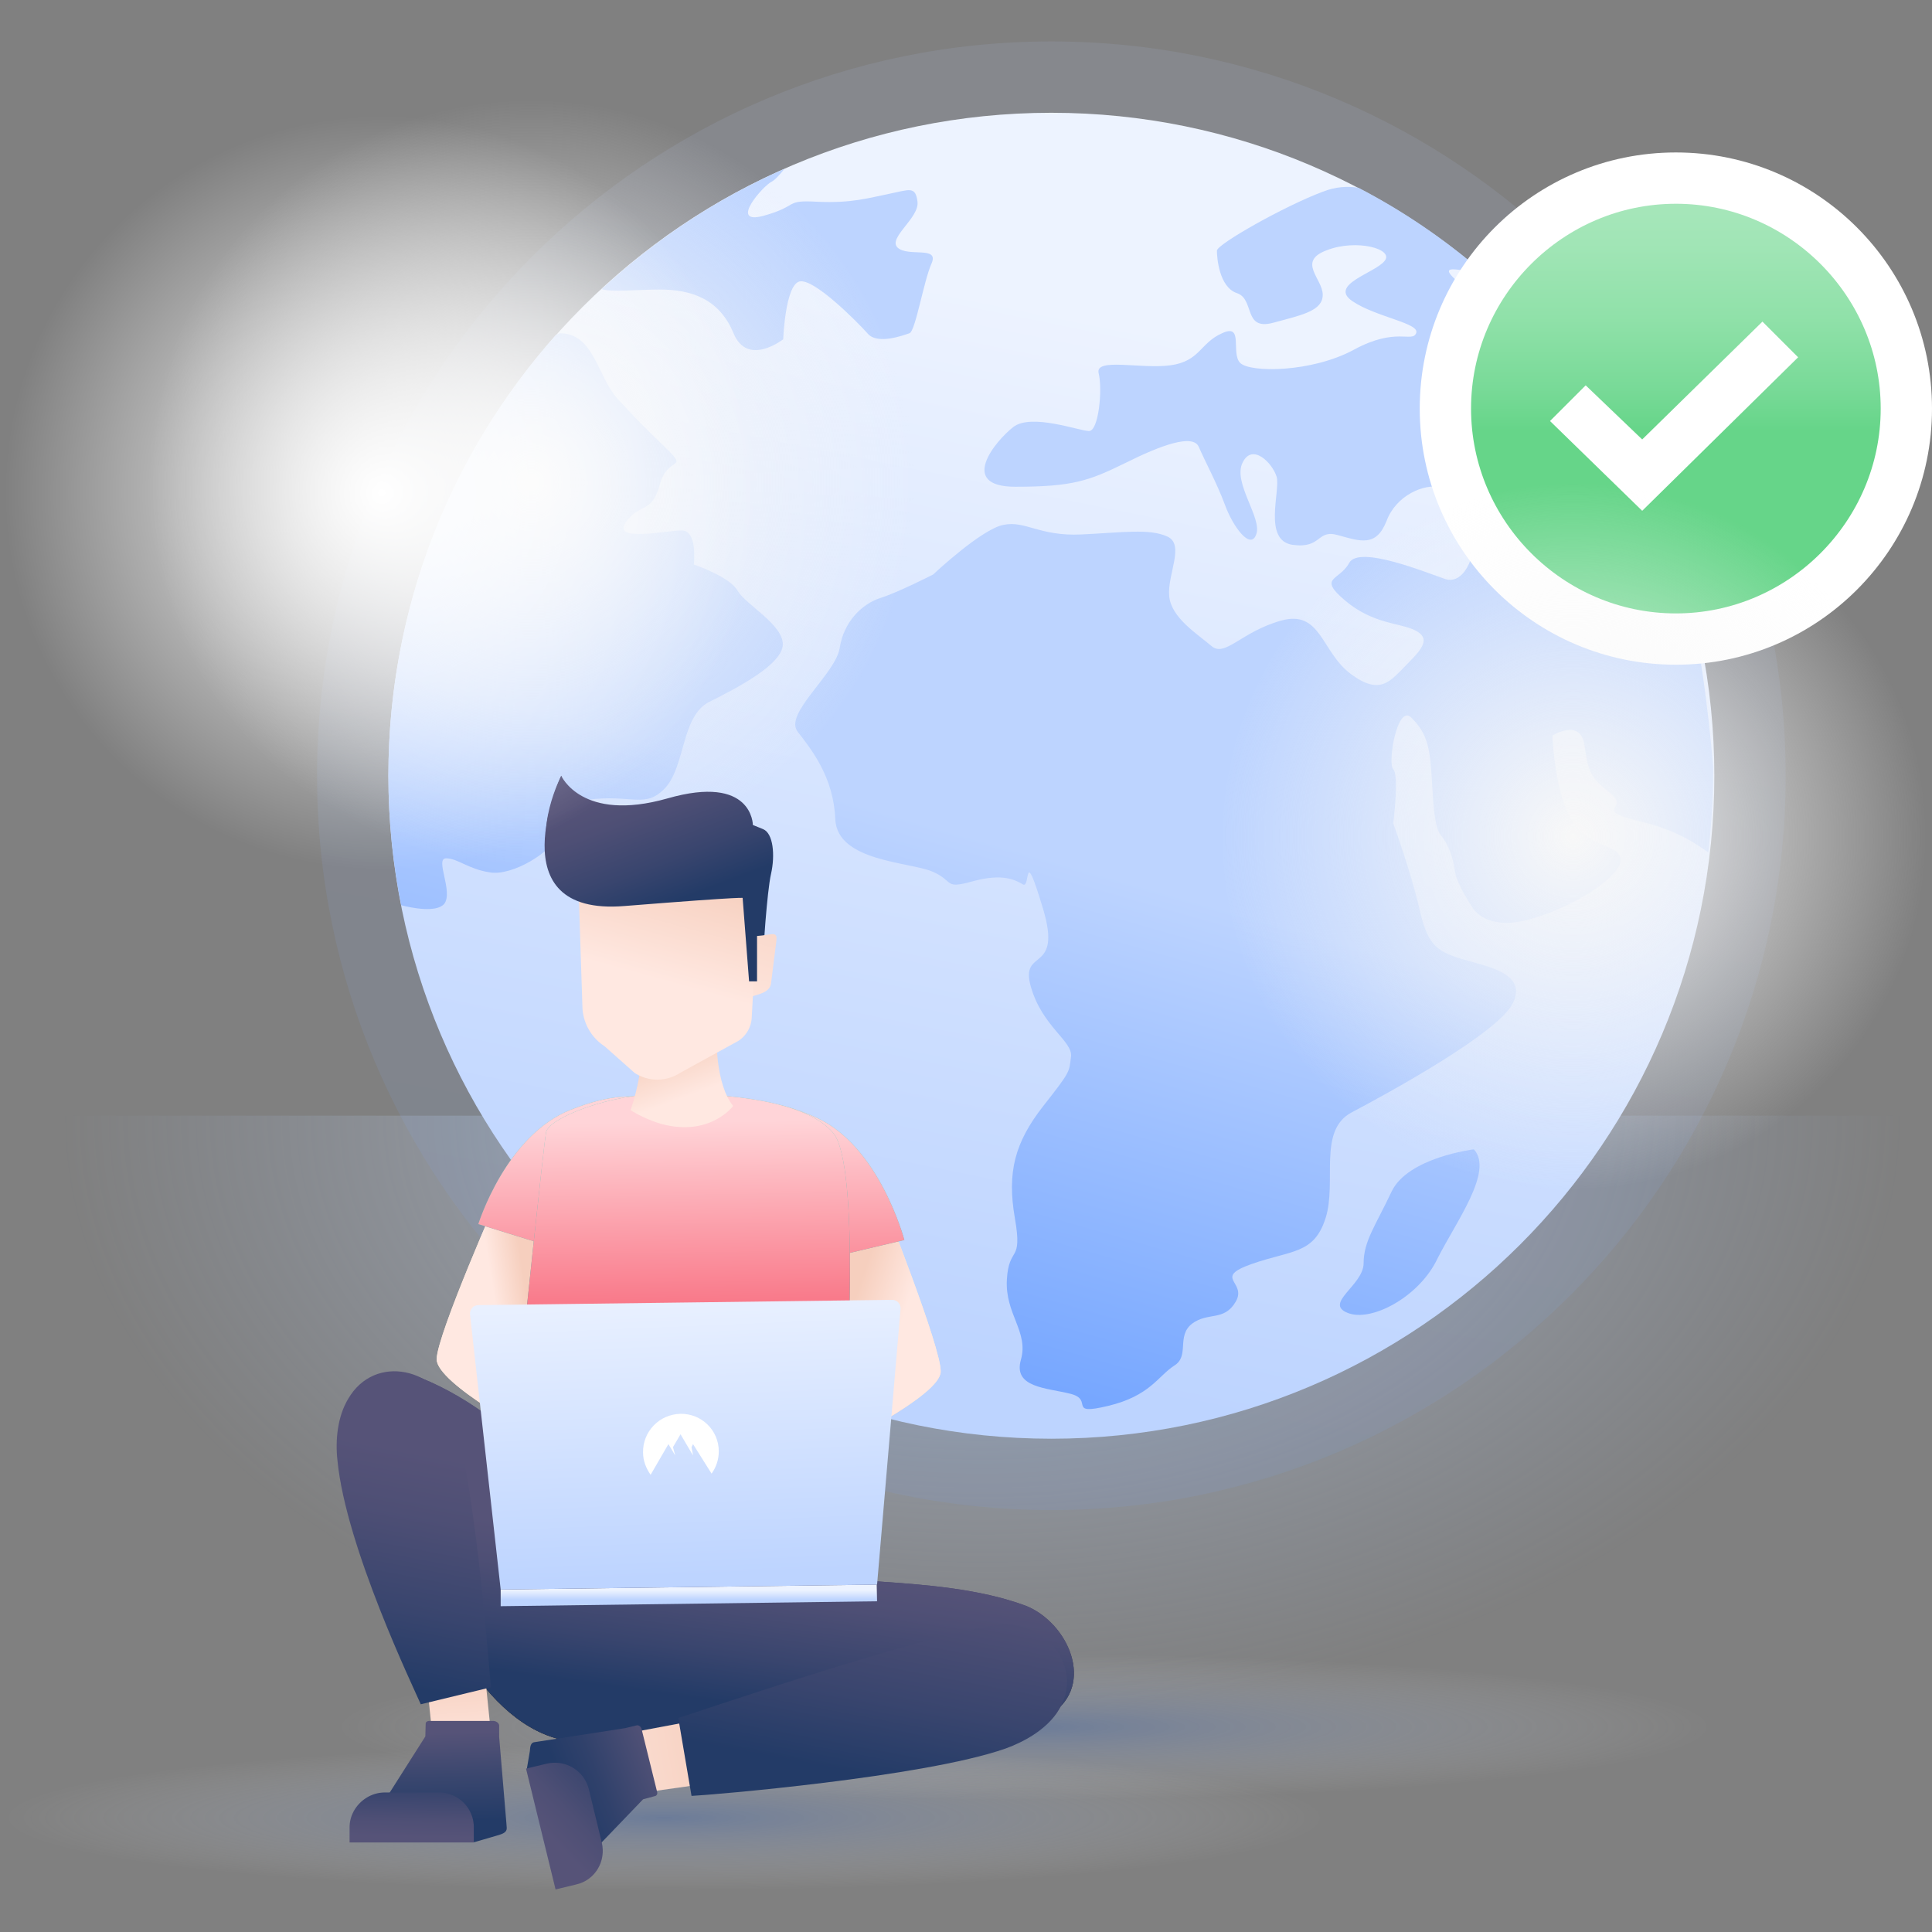 <svg width="555" height="555" viewBox="0 0 555 555" fill="none" xmlns="http://www.w3.org/2000/svg"><rect x="0" y="0" width="555" height="555" fill="#808080" stroke="none"/><g clip-path="url(#clip0)"><path opacity=".5" d="M555 320.5l-.3 170.9H.9L0 320.5h555z" fill="url(#paint0_radial)"/><path opacity=".1" d="M302.025 433.794c116.503 0 210.947-94.444 210.947-210.947S418.528 11.9 302.025 11.9 91.078 106.344 91.078 222.847s94.444 210.947 210.947 210.947z" fill="url(#paint1_linear)"/><path d="M302.022 413.298c105.183 0 190.451-85.268 190.451-190.451 0-105.183-85.268-190.451-190.451-190.451-105.183 0-190.451 85.268-190.451 190.451 0 105.183 85.268 190.451 190.451 190.451z" fill="url(#paint2_linear)"/><path d="M211.863 169.65c-2.303-4.03-12.551-7.485-12.551-7.485s1.152-9.787-3.454-9.787-20.036 3.454-16.121-2.303c4.03-5.757 7.485-2.303 9.788-10.824s8.521-3.915 1.727-10.593c-6.794-6.564-8.06-7.83-13.818-14.048-5.757-6.333-6.793-18.884-16.581-18.884 0 0-.345.115-1.151.46-29.938 33.738-48.131 77.954-48.131 126.546 0 12.781 1.267 25.217 3.685 37.307 3.109.806 10.017 2.188 12.32-.345 2.764-3.455-2.763-13.127.576-13.127s6.333 3.109 12.551 4.03c6.333 1.152 18.308-5.872 20.035-11.63 1.727-5.757-4.606-7.484 8.061-9.211 12.55-1.727 16.581 2.763 22.338-3.455 5.757-6.333 4.606-20.611 12.551-24.641 8.06-4.03 21.186-10.824 21.186-16.581s-10.708-11.399-13.011-15.429z" fill="url(#paint3_linear)"/><path d="M221.654 52.2c.921-.46 2.303-1.957 3.684-3.684-19.459 8.52-37.077 20.266-52.506 34.544 2.648.921 10.478.115 16.696.115 9.212 0 17.157 2.764 21.187 12.55 4.03 9.788 14.278 1.728 14.278 1.728s.576-15.43 4.606-16.58c4.03-1.152 16.581 11.514 19.574 14.853 2.764 3.454 10.364.576 12.091 0 1.727-.576 4.03-14.854 6.333-20.035 2.303-5.182-6.794-1.728-9.788-4.606-2.763-2.764 6.333-8.521 5.758-13.127-.576-4.606-2.303-3.454-8.061-2.303-5.757 1.152-10.823 2.764-20.611 2.303-9.787-.576-5.181 1.151-15.544 4.03-10.248 2.764 0-8.75 2.303-9.787z" fill="url(#paint4_linear)"/><path d="M435.593 87.205c-3.685 1.151-7.024 2.764-10.478-.576-5.182-5.181-12.551-9.787-6.794-9.211 1.842.23 4.491.46 7.254.46-10.823-9.327-22.683-17.387-35.35-23.95-3.108-.46-6.448-.345-10.247 1.151-10.824 4.03-30.399 15.084-30.399 16.927 0 1.842.576 10.478 5.757 12.205 5.182 1.727 1.728 10.824 10.363 8.521 8.521-2.303 14.279-3.454 14.279-8.06s-7.485-9.557 1.151-12.781c8.521-3.34 19.575-.346 16.581 3.109-2.764 3.454-16.12 6.793-9.212 11.514 6.794 4.606 19.575 6.333 18.308 9.212-1.151 2.763-5.757-1.843-17.847 4.721-12.09 6.563-29.823 6.678-32.702 3.8-2.763-2.764 1.152-11.515-5.181-8.521-6.333 2.763-6.333 8.06-14.854 9.211-8.521 1.152-21.762-2.302-20.611 2.303 1.152 4.606 0 16.581-2.763 16.581-2.764 0-16.581-5.181-21.763-1.151-5.182 4.03-16.005 17.157.576 17.157s21.187-1.728 31.55-6.794c10.363-5.182 19.574-8.521 21.186-4.606 1.728 4.03 5.182 10.363 7.485 16.581 2.303 6.333 7.369 13.127 8.981 8.521 1.843-4.606-6.793-14.854-3.915-20.611 2.764-5.757 8.521 0 9.788 4.03 1.151 4.03-4.03 18.308 4.606 19.575 8.52 1.151 6.793-4.606 13.126-2.764 6.333 1.727 10.824 3.455 13.818-4.03 2.763-7.484 10.823-10.824 15.544-9.787 4.606 1.151 9.212 2.303 9.788 11.514.575 9.212-3.455 16.581-8.521 14.854-5.182-1.727-24.641-9.787-27.52-4.606-2.763 5.182-9.212 4.03-1.151 10.824 8.06 6.794 15.544 6.333 20.035 8.521 4.606 2.303 2.303 5.181-2.303 9.787-4.606 4.606-7.484 9.212-16.12 2.764-8.521-6.333-8.521-18.539-20.036-15.315-11.514 3.224-16.12 10.709-20.035 7.255-4.03-3.455-11.515-8.061-12.09-14.279-.576-6.333 4.606-14.853-.576-17.156-5.182-2.303-12.551-1.152-24.641-.576-12.091.576-16.005-4.03-22.338-2.764-6.334 1.152-20.266 14.279-20.266 14.279s-10.133 5.181-15.315 6.793c-5.181 1.727-10.363 6.794-11.514 14.278-1.152 7.485-16.12 18.884-12.09 24.066 4.03 5.181 10.363 13.126 10.823 25.217.576 12.09 21.417 12.205 27.866 14.969 6.448 2.763 3.108 5.181 11.744 2.763 8.521-2.303 12.091-.345 14.278.921 2.303 1.382 0-12.205 5.758 6.909 5.757 19.114-6.794 11.054-3.455 22.568 3.34 11.515 12.091 15.545 11.515 20.036-.576 4.491 0 4.03-8.06 14.278-8.06 10.363-10.363 18.884-8.06 32.126 2.302 13.126-1.728 7.714-2.303 17.617-.576 9.902 6.333 14.969 4.03 23.029s7.484 8.06 14.278 9.787c6.793 1.728-1.152 6.333 10.824 3.455 11.975-2.879 14.278-8.521 18.883-11.515 4.606-2.763.576-8.521 5.182-12.09 4.606-3.454 9.212-.576 12.551-6.333 3.339-5.757-6.794-6.794 4.606-10.824 11.514-4.03 17.847-2.763 21.187-13.126 3.339-10.364-2.303-25.217 7.484-30.399 9.787-5.181 42.489-22.914 46.404-31.55 4.03-8.521-7.485-10.363-14.854-12.551-7.485-2.303-9.787-4.375-12.09-14.508-2.303-10.133-7.485-24.411-7.485-24.411s1.727-13.817 0-15.545c-1.727-1.727 1.152-18.884 5.182-14.853 4.03 4.03 5.181 7.484 5.757 15.544.576 8.06.576 15.545 2.764 18.308 2.302 2.764 3.454 6.449 4.03 10.364.575 3.914 5.181 10.593 5.181 10.593s4.03 6.909 17.157 2.879c13.127-3.915 25.793-12.551 25.217-17.042-.576-4.606-8.521-2.763-13.818-10.824-5.181-8.06-5.757-24.641-5.757-24.641s8.06-5.181 9.212 2.764c1.151 8.06 1.727 9.211 7.484 13.817s-5.757 4.606 8.521 8.06c11.284 2.649 16.696 7.024 19.575 8.867.806-7.37 1.381-14.739 1.381-22.339v-2.303c-1.381-16.35-4.03-37.883-8.751-55.154-9.326-29.593-25.907-56.422-47.785-77.839z" fill="url(#paint5_linear)"/><path d="M423.388 330.163s-18.884 2.303-23.605 12.09c-4.606 9.787-8.06 14.278-8.06 20.611s-11.515 11.515-4.606 14.278c6.794 2.764 20.611-4.606 25.793-15.545 5.412-10.708 16.235-25.217 10.478-31.434z" fill="url(#paint6_linear)"/><path d="M481.422 190.951c40.636 0 73.578-32.942 73.578-73.578s-32.942-73.578-73.578-73.578-73.578 32.942-73.578 73.578 32.942 73.578 73.578 73.578z" fill="#fff"/><path d="M481.422 58.534c-32.356 0-58.839 26.483-58.839 58.839 0 32.356 26.483 58.84 58.839 58.84 32.356 0 58.84-26.484 58.84-58.84s-26.484-58.84-58.84-58.84zm-9.672 88.201l-26.483-25.792 10.248-10.248 16.235 15.544 34.544-33.853 10.248 10.249-44.792 44.1z" fill="url(#paint7_linear)"/><path d="M453.097 342.714c56.28 0 101.904-45.624 101.904-101.904 0-56.28-45.624-101.904-101.904-101.904-56.28 0-101.904 45.624-101.904 101.904 0 56.28 45.624 101.904 101.904 101.904z" fill="url(#paint8_radial)"/><path d="M153.026 249.1c60.859 0 110.195-49.336 110.195-110.195 0-60.858-49.336-110.194-110.195-110.194-60.858 0-110.194 49.336-110.194 110.194 0 60.859 49.336 110.195 110.194 110.195z" fill="url(#paint9_radial)"/><path d="M143.827 342.071s-18.385 41.446-18.385 48.408c0 6.962 28.392 22.301 32.961 24.585 4.569 2.284 9.138-82.892 9.138-82.892l-23.714 9.899z" fill="url(#paint10_linear)"/><path d="M143.827 342.071s-18.385 41.446-18.385 48.408c0 6.962 28.392 22.301 32.961 24.585 4.569 2.284 9.138-82.892 9.138-82.892l-23.714 9.899z" fill="url(#paint11_linear)"/><path d="M137.408 351.644s7.941-25.563 26.543-32.852c44.601-17.84 40.141 32.526 40.141 32.526l-24.911 13.271-41.773-12.945z" fill="url(#paint12_linear)"/><path d="M137.408 351.644s7.941-25.563 26.543-32.852c44.601-17.84 40.141 32.526 40.141 32.526l-24.911 13.271-41.773-12.945z" fill="url(#paint13_linear)"/><path d="M253.586 345.009s16.861 42.207 16.643 49.06c-.217 6.853-29.262 21.212-33.94 23.279-4.677 2.176-5.983-83.218-5.983-83.218l23.28 10.879z" fill="url(#paint14_linear)"/><path d="M253.586 345.009s16.861 42.207 16.643 49.06c-.217 6.853-29.262 21.212-33.94 23.279-4.677 2.176-5.983-83.218-5.983-83.218l23.28 10.879z" fill="url(#paint15_linear)"/><path d="M259.786 356.213s-7.18-27.195-25.455-35.245c-43.839-19.472-41.337 31.003-41.337 31.003l24.476 14.25 42.316-10.008z" fill="url(#paint16_linear)"/><path d="M259.786 356.213s-7.18-27.195-25.455-35.245c-43.839-19.472-41.337 31.003-41.337 31.003l24.476 14.25 42.316-10.008z" fill="url(#paint17_linear)"/><path opacity=".4" d="M294.164 516.992c109.523 0 198.308-9.448 198.308-21.103 0-11.655-88.785-21.104-198.308-21.104s-198.31 9.449-198.31 21.104 88.787 21.103 198.31 21.103z" fill="url(#paint18_radial)"/><path opacity=".4" d="M190.757 543.1c105.353 0 190.758-9.449 190.758-21.104s-85.405-21.103-190.758-21.103c-105.353 0-190.758 9.448-190.758 21.103 0 11.655 85.405 21.104 190.758 21.104z" fill="url(#paint19_radial)"/><path d="M149.808 390.153s6.309-60.918 7.071-64.943c.87-4.025 18.166-11.096 34.918-11.096 16.753 0 39.488 1.85 47.538 11.314 8.05 9.464 3.59 76.473 3.59 76.473l-80.063-.979-13.054-10.769z" fill="url(#paint20_linear)"/><path d="M149.808 390.153s6.309-60.918 7.071-64.943c.87-4.025 18.166-11.096 34.918-11.096 16.753 0 39.488 1.85 47.538 11.314 8.05 9.464 3.59 76.473 3.59 76.473l-80.063-.979-13.054-10.769z" fill="url(#paint21_linear)"/><path d="M301.993 492.408c-3.481 2.393-7.723 4.133-11.531 5.33-21.647 6.744-45.362 8.485-68.206 7.18-20.233-1.088-16.535-4.46-54.608-4.46-25.455 0-41.881-33.505-49.496-57.111-3.481-10.769-5.656-16.208-3.481-28.174.87-4.678-14.685-7.724-10.334-9.682 5.33-2.393 11.096-11.857 16.535-9.681 30.785 12.509 44.274 40.358 76.147 50.692 17.731 5.765 35.789 6.418 54.173 7.723 14.25.979 30.024 2.067 43.513 7.071 12.183 4.895 20.016 22.627 7.288 31.112z" fill="url(#paint22_linear)"/><path d="M301.993 492.408c-3.481 2.393-7.723 4.133-11.531 5.33-21.647 6.744-45.362 8.485-68.206 7.18-20.233-1.088-16.535-4.46-54.608-4.46-25.455 0-41.881-33.505-49.496-57.111-3.481-10.769-5.656-16.208-3.481-28.174.87-4.678-14.685-7.724-10.334-9.682 5.33-2.393 11.096-11.857 16.535-9.681 30.785 12.509 44.274 40.358 76.147 50.692 17.731 5.765 35.789 6.418 54.173 7.723 14.25.979 30.024 2.067 43.513 7.071 12.183 4.895 20.016 22.627 7.288 31.112z" fill="url(#paint23_linear)"/><path d="M301.993 492.408c-3.481 2.393-7.723 4.133-11.531 5.33-21.647 6.744-45.362 8.485-68.206 7.18-20.233-1.088-16.535-4.46-54.608-4.46-25.455 0-41.881-33.505-49.496-57.111-3.481-10.769-5.656-16.208-3.481-28.174.87-4.678-14.685-7.724-10.334-9.682 5.33-2.393 11.096-11.857 16.535-9.681 30.785 12.509 44.274 40.358 76.147 50.692 17.731 5.765 35.789 6.418 54.173 7.723 14.25.979 30.024 2.067 43.513 7.071 12.183 4.895 20.016 22.627 7.288 31.112z" fill="url(#paint24_linear)"/><path d="M301.993 492.408c-3.481 2.393-7.723 4.133-11.531 5.33-21.647 6.744-45.362 8.485-68.206 7.18-20.233-1.088-16.535-4.46-54.608-4.46-25.455 0-41.881-33.505-49.496-57.111-3.481-10.769-5.656-16.208-3.481-28.174.87-4.678-14.685-7.724-10.334-9.682 5.33-2.393 11.096-11.857 16.535-9.681 30.785 12.509 44.274 40.358 76.147 50.692 17.731 5.765 35.789 6.418 54.173 7.723 14.25.979 30.024 2.067 43.513 7.071 12.183 4.895 20.016 22.627 7.288 31.112z" fill="url(#paint25_linear)"/><path d="M197.345 494.692l-29.588 5.548 4.133 16.535 30.024-4.243-4.569-17.84z" fill="url(#paint26_linear)"/><path d="M182.771 495.671l-3.154.762-24.585 3.807-1.414.218c-1.306.108-1.306 1.523-1.414 2.61l-.871 5.113 7.397 30.133c.327 1.523 1.85 2.61 3.046 2.284.653-.109 1.197-.653 1.415-1.305l21.538-22.409 3.59-.979c.326-.109.653-.653.435-1.197l-4.46-18.058c-.217-.761-.979-1.196-1.523-.979z" fill="url(#paint27_linear)"/><path d="M172.869 529.284l-3.699-15.229c-1.305-5.439-6.744-8.703-12.183-7.397l-5.875 1.414 8.485 34.701 5.875-1.414c5.439-1.197 8.702-6.636 7.397-12.075z" fill="url(#paint28_linear)"/><path d="M198.653 515.904c5.113-.217 66.575-5.33 90.18-13.597 5.439-1.959 11.314-5.331 14.686-10.117 8.811-12.619-3.264-27.304-17.297-25.346-23.496 3.372-88.004 25.781-91.376 26.651l3.807 22.409z" fill="url(#paint29_linear)"/><path d="M138.822 476.417l3.59 34.919H125.55l-3.154-30.133 16.426-4.786z" fill="url(#paint30_linear)"/><path d="M143.392 495.671v3.264l2.067 24.693.109 1.414c.109 1.306-1.197 1.741-2.176 2.067l-7.07 2.067h-28.719c-1.74 0-3.046-1.088-3.046-2.393 0-.653.327-1.306.979-1.741l16.644-26.216.109-3.699c0-.435.435-.761.979-.761h18.601c.871.109 1.523.761 1.523 1.305z" fill="url(#paint31_linear)"/><path d="M110.539 514.925h15.556a9.982 9.982 0 0110.008 10.008v4.351h-35.68v-4.351c0-5.439 4.677-10.008 10.116-10.008z" fill="url(#paint32_linear)"/><path d="M251.954 459.991l-108.129 1.414v-4.786l108.02-1.414.109 4.786z" fill="url(#paint33_linear)"/><path d="M251.955 455.204l-108.129 1.414-8.811-79.084c-.109-1.414.979-2.611 2.393-2.611l118.899-1.523c1.414 0 2.502 1.197 2.393 2.611l-6.745 79.193z" fill="url(#paint34_linear)"/><path d="M120.871 489.579c-1.958-4.568-21.539-45.144-23.932-70.055-.653-5.765 0-12.51 3.046-17.623 7.723-13.38 26.107-8.702 30.241 4.896 6.962 22.626 10.225 74.406 10.878 77.887l-20.233 4.895z" fill="url(#paint35_linear)"/><path fill-rule="evenodd" clip-rule="evenodd" d="M186.902 423.658c-1.306-1.85-2.176-4.025-2.176-6.418-.109-5.983 4.678-10.987 10.769-11.096 5.983-.109 10.987 4.678 10.987 10.769 0 2.393-.761 4.569-2.067 6.418l-5.33-8.485-.435.871.435 2.393-3.59-6.092-2.175 3.699.652 2.393-1.958-3.264-5.112 8.812z" fill="#fff"/><path d="M205.831 297.906s-.326 13.598 4.787 19.798c0 0-6.092 8.268-19.037 5.548-5.657-1.196-10.443-4.351-10.443-4.351s4.242-11.422 3.263-23.171c-.979-10.116 21.43 2.176 21.43 2.176z" fill="url(#paint36_linear)"/><path d="M219.211 274.192s1.088-17.949 2.284-23.171c1.197-5.33.653-11.64-2.284-12.836l-2.937-1.197s0-14.685-24.585-7.614c-24.585 6.962-30.459-6.527-30.459-6.527s-8.158 15.773-2.284 25.781 51.453.653 51.453.653l-9.246 7.614 3.481 21.648 14.577-4.351z" fill="url(#paint37_linear)"/><path d="M214.533 286.701c2.611-.979 6.636-1.305 6.962-4.242l1.523-12.075c.435-3.59-1.523-1.305-8.268-1.414l-.217-.109v17.84z" fill="url(#paint38_linear)"/><path d="M217.254 268.535l-1.305 23.714a8.519 8.519 0 01-3.808 6.745l-16.643 9.138c-4.025 2.61-9.029 2.719-13.163.108l-8.702-7.723c-3.699-2.393-6.092-6.527-6.31-10.987l-1.087-33.287 9.355-4.46h26.869l13.598 5.33 1.196 11.422z" fill="url(#paint39_linear)"/><path d="M161.233 222.847s-18.82 40.466 18.166 37.421c36.877-2.938 33.94-2.285 33.94-2.285l1.849 23.932h2.285v-35.136l-29.915-8.159-14.686 8.159-10.66-6.962-.979-16.97z" fill="url(#paint40_linear)"/><path d="M110.02 250.695c60.078 0 108.781-48.703 108.781-108.782 0-60.078-48.703-108.781-108.781-108.781-60.079 0-108.782 48.703-108.782 108.781 0 60.079 48.703 108.782 108.782 108.782z" fill="url(#paint41_radial)"/></g><defs><linearGradient id="paint26_linear" x1="208.621" y1="501.778" x2="153.929" y2="512.37" gradientUnits="userSpaceOnUse"><stop stop-color="#F6CFBE"/><stop offset="1" stop-color="#FFE8E1"/></linearGradient><linearGradient id="paint23_linear" x1="202.081" y1="491.254" x2="206.526" y2="437.921" gradientUnits="userSpaceOnUse"><stop stop-color="#393944"/><stop offset="1" stop-color="#565378" stop-opacity="0"/></linearGradient><linearGradient id="paint3_linear" x1="123.457" y1="347.955" x2="163.772" y2="206.852" gradientUnits="userSpaceOnUse"><stop offset=".001" stop-color="#77A7FF"/><stop offset=".999" stop-color="#BDD4FF"/></linearGradient><linearGradient id="paint4_linear" x1="144.131" y1="345.803" x2="183.26" y2="208.851" gradientUnits="userSpaceOnUse"><stop offset=".001" stop-color="#77A7FF"/><stop offset=".999" stop-color="#BDD4FF"/></linearGradient><linearGradient id="paint5_linear" x1="309.597" y1="401.16" x2="349.902" y2="260.094" gradientUnits="userSpaceOnUse"><stop offset=".001" stop-color="#77A7FF"/><stop offset=".999" stop-color="#BDD4FF"/></linearGradient><linearGradient id="paint6_linear" x1="385.77" y1="422.922" x2="426.088" y2="281.808" gradientUnits="userSpaceOnUse"><stop offset=".001" stop-color="#77A7FF"/><stop offset=".999" stop-color="#BDD4FF"/></linearGradient><linearGradient id="paint7_linear" x1="481.382" y1="16.465" x2="481.382" y2="123.694" gradientUnits="userSpaceOnUse"><stop stop-color="#AEE9C0"/><stop offset=".279" stop-color="#ABE8BE"/><stop offset=".498" stop-color="#A1E5B6"/><stop offset=".697" stop-color="#90E1A9"/><stop offset=".882" stop-color="#79DA98"/><stop offset="1" stop-color="#66D589"/></linearGradient><linearGradient id="paint10_linear" x1="137.121" y1="367.278" x2="179.058" y2="377.655" gradientUnits="userSpaceOnUse"><stop stop-color="#FCEBD6"/><stop offset="1" stop-color="#FFAA6E"/></linearGradient><linearGradient id="paint11_linear" x1="151.879" y1="375.472" x2="142.563" y2="376.949" gradientUnits="userSpaceOnUse"><stop stop-color="#F6CFBE"/><stop offset="1" stop-color="#FFE8E1"/></linearGradient><linearGradient id="paint12_linear" x1="171.118" y1="398.543" x2="170.726" y2="335.14" gradientUnits="userSpaceOnUse"><stop stop-color="#43A5A1"/><stop offset="1" stop-color="#6ECBBF"/></linearGradient><linearGradient id="paint13_linear" x1="171.266" y1="380.973" x2="170.432" y2="322.64" gradientUnits="userSpaceOnUse"><stop stop-color="#F86E80"/><stop offset=".999" stop-color="#FFD4D8"/></linearGradient><linearGradient id="paint14_linear" x1="259.422" y1="370.231" x2="217.119" y2="378.999" gradientUnits="userSpaceOnUse"><stop stop-color="#FCEBD6"/><stop offset="1" stop-color="#FFAA6E"/></linearGradient><linearGradient id="paint15_linear" x1="243.543" y1="379.159" x2="257.633" y2="383.848" gradientUnits="userSpaceOnUse"><stop stop-color="#F6CFBE"/><stop offset="1" stop-color="#FFE8E1"/></linearGradient><linearGradient id="paint16_linear" x1="224.33" y1="400.358" x2="227.141" y2="337.015" gradientUnits="userSpaceOnUse"><stop stop-color="#43A5A1"/><stop offset="1" stop-color="#6ECBBF"/></linearGradient><linearGradient id="paint17_linear" x1="226.827" y1="380.179" x2="225.994" y2="321.847" gradientUnits="userSpaceOnUse"><stop stop-color="#F86E80"/><stop offset=".999" stop-color="#FFD4D8"/></linearGradient><linearGradient id="paint20_linear" x1="197.079" y1="376.377" x2="196.791" y2="329.685" gradientUnits="userSpaceOnUse"><stop stop-color="#43A5A1"/><stop offset="1" stop-color="#6ECBBF"/></linearGradient><linearGradient id="paint1_linear" x1="266.811" y1="420.906" x2="329.212" y2="70.275" gradientUnits="userSpaceOnUse"><stop offset=".001" stop-color="#77A7FF"/><stop offset=".999" stop-color="#BDD4FF"/></linearGradient><linearGradient id="paint22_linear" x1="195.462" y1="499.834" x2="208.055" y2="433.538" gradientUnits="userSpaceOnUse"><stop stop-color="#393944"/><stop offset="1" stop-color="#565378"/></linearGradient><linearGradient id="paint2_linear" x1="267.981" y1="390.378" x2="328.458" y2="93.029" gradientUnits="userSpaceOnUse"><stop offset=".001" stop-color="#BDD4FF"/><stop offset=".999" stop-color="#EDF3FF"/></linearGradient><linearGradient id="paint24_linear" x1="151.521" y1="489.457" x2="184.113" y2="463.902" gradientUnits="userSpaceOnUse"><stop stop-color="#393944"/><stop offset="1" stop-color="#565378" stop-opacity="0"/></linearGradient><linearGradient id="paint25_linear" x1="199.921" y1="487.944" x2="205.847" y2="445.352" gradientUnits="userSpaceOnUse"><stop stop-color="#233B67"/><stop offset=".325" stop-color="#39456E"/><stop offset=".732" stop-color="#4E4F75"/><stop offset=".998" stop-color="#565378"/></linearGradient><linearGradient id="paint21_linear" x1="197.148" y1="380.603" x2="196.314" y2="322.27" gradientUnits="userSpaceOnUse"><stop stop-color="#F86E80"/><stop offset=".999" stop-color="#FFD4D8"/></linearGradient><linearGradient id="paint27_linear" x1="163.848" y1="518.008" x2="191.422" y2="506.797" gradientUnits="userSpaceOnUse"><stop stop-color="#233B67"/><stop offset=".333" stop-color="#30416B"/><stop offset=".95" stop-color="#535277"/><stop offset=".998" stop-color="#565378"/></linearGradient><linearGradient id="paint28_linear" x1="177.086" y1="501.165" x2="153.717" y2="523.256" gradientUnits="userSpaceOnUse"><stop stop-color="#233B67"/><stop offset=".325" stop-color="#39456E"/><stop offset=".732" stop-color="#4E4F75"/><stop offset=".998" stop-color="#565378"/></linearGradient><linearGradient id="paint29_linear" x1="246.756" y1="509.576" x2="259.348" y2="443.28" gradientUnits="userSpaceOnUse"><stop stop-color="#233B67"/><stop offset=".325" stop-color="#39456E"/><stop offset=".732" stop-color="#4E4F75"/><stop offset=".998" stop-color="#565378"/></linearGradient><linearGradient id="paint30_linear" x1="131.137" y1="479.335" x2="133.01" y2="504.699" gradientUnits="userSpaceOnUse"><stop stop-color="#F6CFBE"/><stop offset="1" stop-color="#FFE8E1"/></linearGradient><linearGradient id="paint31_linear" x1="124.982" y1="523.235" x2="124.376" y2="497.782" gradientUnits="userSpaceOnUse"><stop stop-color="#233B67"/><stop offset=".482" stop-color="#39466E"/><stop offset=".998" stop-color="#565378"/></linearGradient><linearGradient id="paint32_linear" x1="118.711" y1="508.916" x2="118.283" y2="527.71" gradientUnits="userSpaceOnUse"><stop stop-color="#233B67"/><stop offset=".325" stop-color="#39456E"/><stop offset=".732" stop-color="#4E4F75"/><stop offset=".998" stop-color="#565378"/></linearGradient><linearGradient id="paint33_linear" x1="197.913" y1="459.542" x2="197.913" y2="456.84" gradientUnits="userSpaceOnUse"><stop stop-color="#BDD4FF"/><stop offset="1" stop-color="#EDF3FF"/></linearGradient><linearGradient id="paint34_linear" x1="200.046" y1="452.74" x2="196.435" y2="365.519" gradientUnits="userSpaceOnUse"><stop stop-color="#BDD4FF"/><stop offset="1" stop-color="#EDF3FF"/></linearGradient><linearGradient id="paint35_linear" x1="112.039" y1="483.988" x2="124.631" y2="417.693" gradientUnits="userSpaceOnUse"><stop stop-color="#233B67"/><stop offset=".325" stop-color="#39456E"/><stop offset=".732" stop-color="#4E4F75"/><stop offset=".998" stop-color="#565378"/></linearGradient><linearGradient id="paint36_linear" x1="190.943" y1="301.401" x2="196.128" y2="315.474" gradientUnits="userSpaceOnUse"><stop stop-color="#F6CFBE"/><stop offset="1" stop-color="#FFE8E1"/></linearGradient><linearGradient id="paint37_linear" x1="195.327" y1="258.525" x2="182.364" y2="224.451" gradientUnits="userSpaceOnUse"><stop stop-color="#233B67"/><stop offset=".325" stop-color="#39456E"/><stop offset=".732" stop-color="#4E4F75"/><stop offset=".998" stop-color="#565378"/></linearGradient><linearGradient id="paint38_linear" x1="226.107" y1="247.806" x2="212.403" y2="295.213" gradientUnits="userSpaceOnUse"><stop stop-color="#F6CFBE"/><stop offset="1" stop-color="#FFE8E1"/></linearGradient><linearGradient id="paint39_linear" x1="198.052" y1="249.785" x2="189.265" y2="281.601" gradientUnits="userSpaceOnUse"><stop stop-color="#F6CFBE"/><stop offset="1" stop-color="#FFE8E1"/></linearGradient><linearGradient id="paint40_linear" x1="191.777" y1="259.876" x2="178.814" y2="225.802" gradientUnits="userSpaceOnUse"><stop stop-color="#233B67"/><stop offset=".325" stop-color="#39456E"/><stop offset=".732" stop-color="#4E4F75"/><stop offset=".998" stop-color="#565378"/></linearGradient><radialGradient id="paint0_radial" cx="0" cy="0" r="1" gradientUnits="userSpaceOnUse" gradientTransform="matrix(.995 170.674 -266.744 1.555 281.789 321.535)"><stop stop-color="#E9F1FF"/><stop offset="1" stop-color="#B0CEFF" stop-opacity="0"/></radialGradient><radialGradient id="paint8_radial" cx="0" cy="0" r="1" gradientUnits="userSpaceOnUse" gradientTransform="rotate(.065 -211515.816 398442.295) scale(101.924)"><stop stop-color="#F8F8F8"/><stop offset="1" stop-color="#F8F8F8" stop-opacity="0"/></radialGradient><radialGradient id="paint18_radial" cx="0" cy="0" r="1" gradientUnits="userSpaceOnUse" gradientTransform="matrix(198.255 0 0 21.088 294.214 496.084)"><stop stop-color="#4873C4" stop-opacity=".9"/><stop offset="1" stop-color="#fff" stop-opacity="0"/></radialGradient><radialGradient id="paint19_radial" cx="0" cy="0" r="1" gradientUnits="userSpaceOnUse" gradientTransform="matrix(190.707 0 0 21.088 190.805 522.191)"><stop stop-color="#4873C4" stop-opacity=".9"/><stop offset="1" stop-color="#fff" stop-opacity="0"/></radialGradient><radialGradient id="paint9_radial" cx="0" cy="0" r="1" gradientUnits="userSpaceOnUse" gradientTransform="rotate(.065 -122063.1 134598.426) scale(110.224)"><stop stop-color="#F8F8F8"/><stop offset="1" stop-color="#F8F8F8" stop-opacity="0"/></radialGradient><radialGradient id="paint41_radial" cx="0" cy="0" r="1" gradientUnits="userSpaceOnUse" gradientTransform="rotate(.065 -124736.912 96749.709) scale(108.765)"><stop stop-color="#fff"/><stop offset="1" stop-color="#fff" stop-opacity="0"/></radialGradient><clipPath id="clip0"><path fill="#fff" d="M0 0h555v555H0z"/></clipPath></defs></svg>